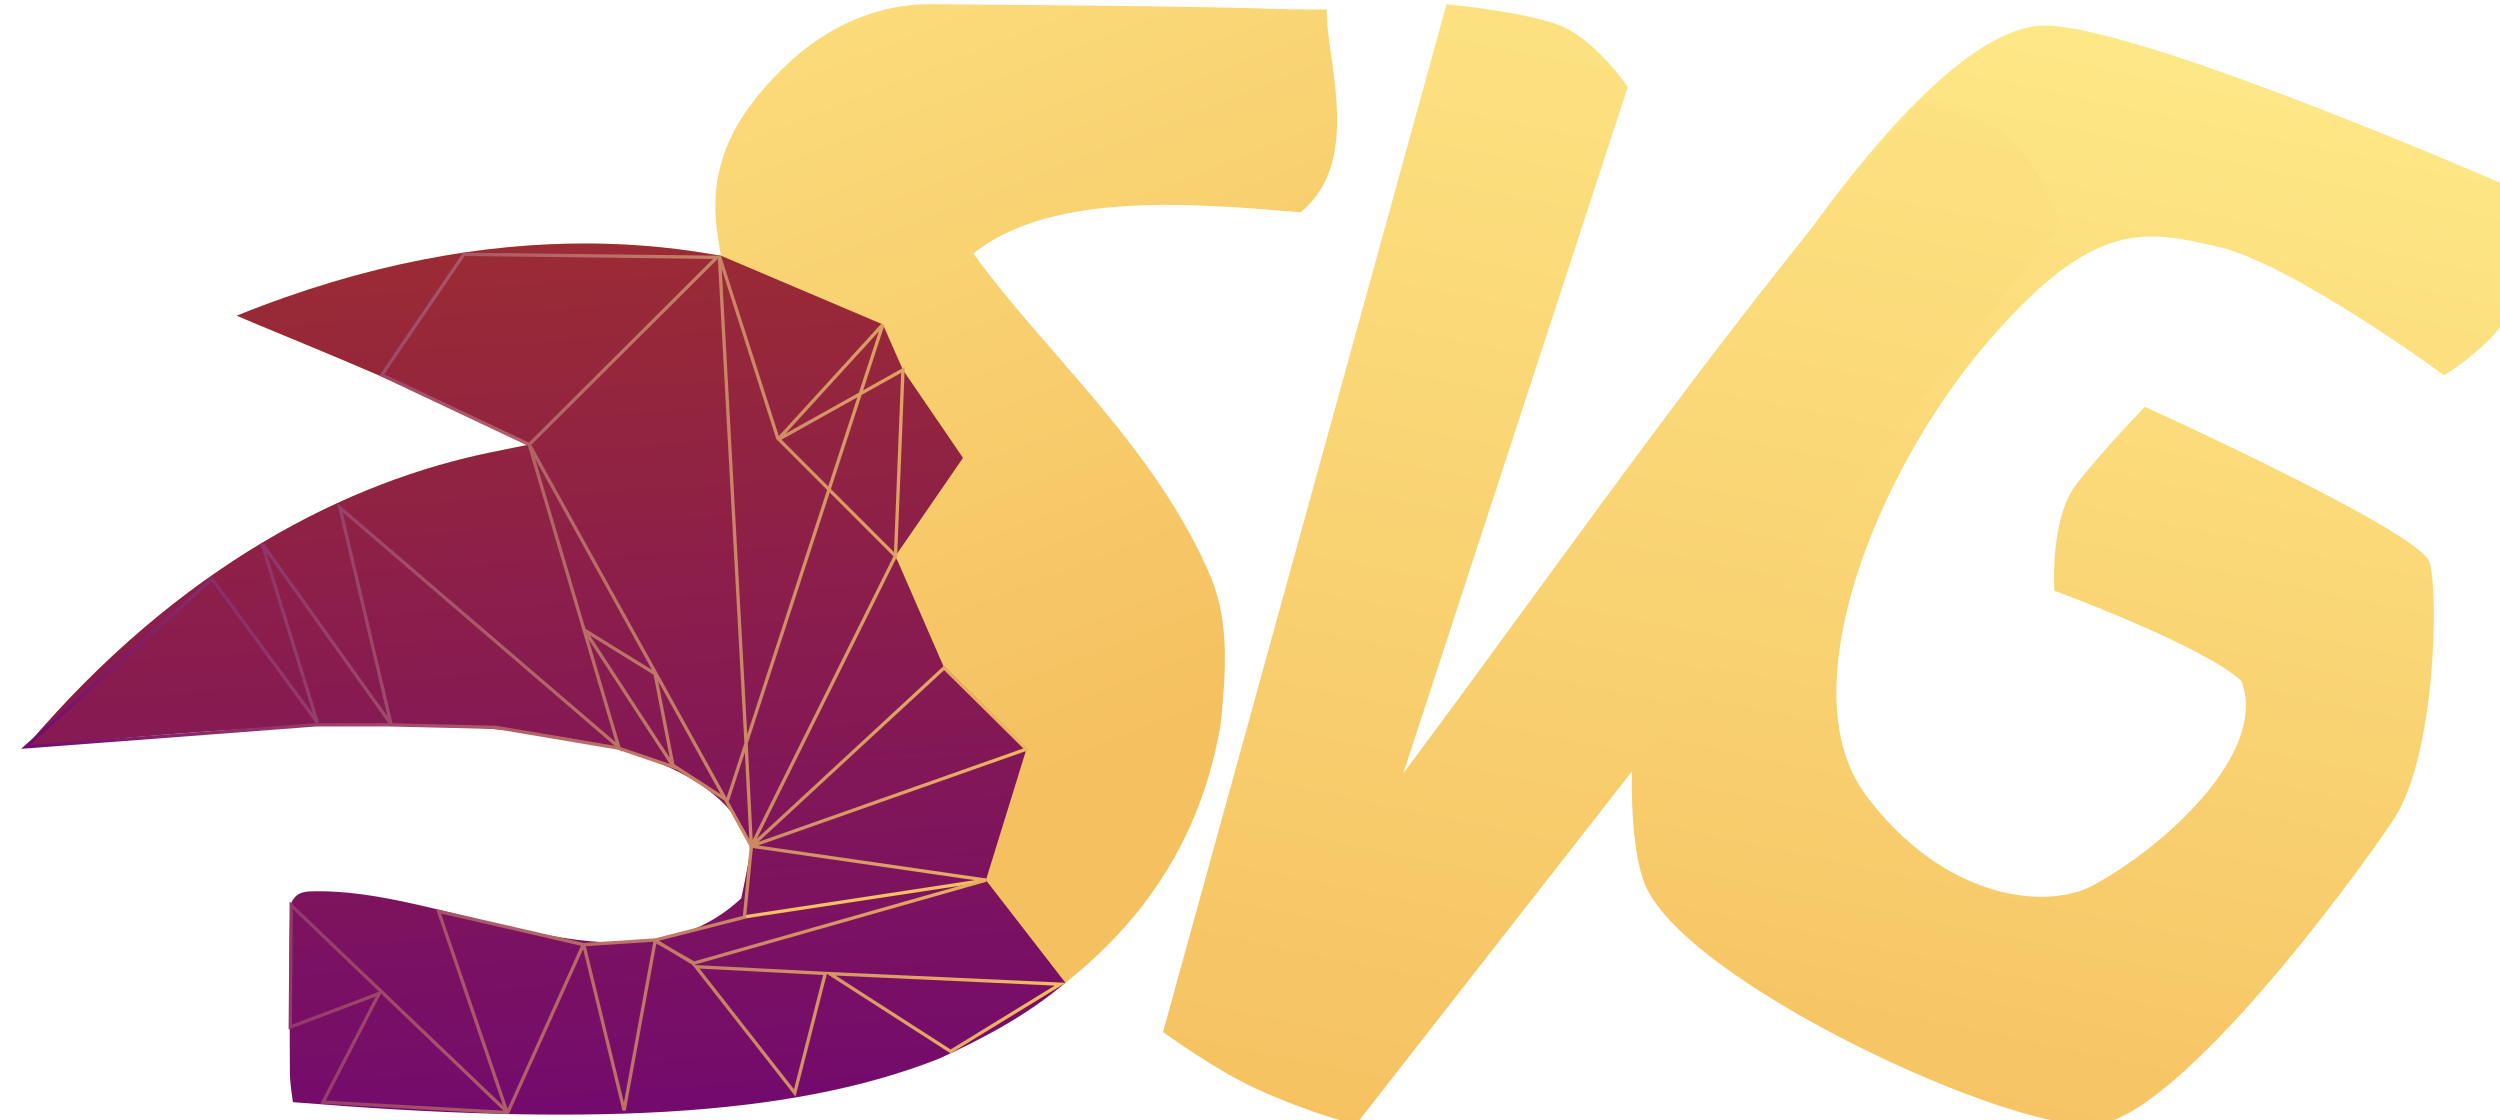 <?xml version="1.0" encoding="UTF-8" standalone="no"?>
<svg
   xmlns:dc="http://purl.org/dc/elements/1.1/"
   xmlns:cc="http://creativecommons.org/ns#"
   xmlns:rdf="http://www.w3.org/1999/02/22-rdf-syntax-ns#"
   xmlns:svg="http://www.w3.org/2000/svg"
   xmlns="http://www.w3.org/2000/svg"
   xmlns:xlink="http://www.w3.org/1999/xlink"
   xmlns:sodipodi="http://sodipodi.sourceforge.net/DTD/sodipodi-0.dtd"
   xmlns:inkscape="http://www.inkscape.org/namespaces/inkscape"
   inkscape:version="1.0.1 (3bc2e813f5, 2020-09-07)"
   id="svg1181"
   version="1.1"
   viewBox="0 0 199.066 89.181"
   height="89.181mm"
   width="199.066mm"
   sodipodi:docname="bevy_svg_map_logo.svg">
  <defs
     id="defs1175">
    <linearGradient
       inkscape:collect="always"
       id="linearGradient1085">
      <stop
         style="stop-color:#720a6e;stop-opacity:1"
         offset="0"
         id="stop1081" />
      <stop
         style="stop-color:#f5c060;stop-opacity:1"
         offset="1"
         id="stop1083" />
    </linearGradient>
    <linearGradient
       inkscape:collect="always"
       id="linearGradient1057">
      <stop
         style="stop-color:#f5c060;stop-opacity:1;"
         offset="0"
         id="stop1053" />
      <stop
         style="stop-color:#ffec8b;stop-opacity:1"
         offset="1"
         id="stop1055" />
    </linearGradient>
    <radialGradient
       id="f"
       cx="2676.34"
       cy="1896.41"
       r="88.31"
       gradientUnits="userSpaceOnUse"
       gradientTransform="matrix(1.8,0.467,-0.365,1.406,-3967.03,-3019.95)"
       fy="1896.41"
       fx="2676.34"
       xlink:href="#a" />
    <linearGradient
       id="a">
      <stop
         stop-color="#f95"
         offset="0"
         id="stop995" />
      <stop
         stop-opacity="0"
         stop-color="#f95"
         offset="1"
         id="stop997" />
    </linearGradient>
    <linearGradient
       id="e"
       x1="723.73"
       x2="943.97"
       y1="1985.2"
       y2="1604.77"
       gradientTransform="translate(-553.986,-998.09)"
       gradientUnits="userSpaceOnUse"
       xlink:href="#b" />
    <linearGradient
       id="b">
      <stop
         stop-color="#660080"
         offset="0"
         id="stop1001" />
      <stop
         stop-color="#b03c15"
         offset="1"
         id="stop1003" />
    </linearGradient>
    <linearGradient
       id="d"
       x1="1353.9"
       x2="1249.59"
       y1="1924.31"
       y2="1659.31"
       gradientTransform="translate(-1044.01,-999.505)"
       gradientUnits="userSpaceOnUse"
       xlink:href="#c" />
    <linearGradient
       id="c">
      <stop
         stop-color="#efa747"
         offset="0"
         id="stop1007" />
      <stop
         stop-color="#ffed8c"
         offset="1"
         id="stop1009" />
    </linearGradient>
    <linearGradient
       inkscape:collect="always"
       xlink:href="#linearGradient1085"
       id="linearGradient1049"
       x1="127.219"
       y1="155.411"
       x2="203.447"
       y2="155.411"
       gradientUnits="userSpaceOnUse" />
    <linearGradient
       inkscape:collect="always"
       xlink:href="#linearGradient1057"
       id="linearGradient1051"
       gradientUnits="userSpaceOnUse"
       x1="2227.267"
       y1="2360.13"
       x2="2171.709"
       y2="2218.47"
       gradientTransform="translate(-33.077,-738.376)" />
    <linearGradient
       inkscape:collect="always"
       xlink:href="#linearGradient1085"
       id="linearGradient1087"
       gradientUnits="userSpaceOnUse"
       x1="127.219"
       y1="155.411"
       x2="203.447"
       y2="155.411" />
    <linearGradient
       inkscape:collect="always"
       xlink:href="#linearGradient1085"
       id="linearGradient1113"
       x1="150.125"
       y1="326.293"
       x2="466.322"
       y2="326.293"
       gradientUnits="userSpaceOnUse" />
    <linearGradient
       inkscape:collect="always"
       xlink:href="#linearGradient1085"
       id="linearGradient1113-7"
       x1="150.125"
       y1="326.293"
       x2="466.322"
       y2="326.293"
       gradientUnits="userSpaceOnUse"
       gradientTransform="translate(-150.125,-188.897)" />
    <linearGradient
       inkscape:collect="always"
       xlink:href="#linearGradient1085"
       id="linearGradient1196"
       gradientUnits="userSpaceOnUse"
       x1="150.125"
       y1="326.293"
       x2="466.322"
       y2="326.293"
       gradientTransform="matrix(0.395,0,0,0.395,1990.936,1493.322)" />
    <linearGradient
       inkscape:collect="always"
       xlink:href="#linearGradient1057"
       id="linearGradient1204"
       gradientUnits="userSpaceOnUse"
       gradientTransform="translate(-212.774,-766.327)"
       x1="2227.267"
       y1="2360.13"
       x2="2171.709"
       y2="2218.47" />
    <linearGradient
       inkscape:collect="always"
       xlink:href="#linearGradient1085"
       id="linearGradient1206"
       gradientUnits="userSpaceOnUse"
       gradientTransform="matrix(0.395,0,0,0.395,1988.534,1494.119)"
       x1="150.125"
       y1="326.293"
       x2="466.322"
       y2="326.293" />
    <linearGradient
       inkscape:collect="always"
       xlink:href="#linearGradient1085"
       id="linearGradient893"
       gradientUnits="userSpaceOnUse"
       gradientTransform="matrix(0.395,0,0,0.395,2093.47,1465.371)"
       x1="150.125"
       y1="326.293"
       x2="466.322"
       y2="326.293" />
    <meshgradient
       inkscape:collect="always"
       id="meshgradient895"
       gradientUnits="userSpaceOnUse"
       gradientTransform="translate(-59.212,-2.744)"
       x="2169.874"
       y="1622.802">
      <meshrow
         id="meshrow1703">
        <meshpatch
           id="meshpatch1705">
          <stop
             path="c 9.266,0  18.531,0  27.797,0"
             style="stop-color:#ffffff;stop-opacity:1"
             id="stop1707" />
          <stop
             path="c 0,1.026  0,2.052  0,3.078"
             style="stop-color:#800080;stop-opacity:1"
             id="stop1709" />
          <stop
             path="c -9.266,0  -18.896,0.779  -28.162,0.779"
             style="stop-color:#ffffff;stop-opacity:1"
             id="stop1711" />
          <stop
             path="c -0,-1.026  0.365,-2.831  0.365,-3.857"
             style="stop-color:#800080;stop-opacity:1"
             id="stop1713" />
        </meshpatch>
      </meshrow>
    </meshgradient>
    <linearGradient
       inkscape:collect="always"
       xlink:href="#linearGradient1085"
       id="linearGradient909"
       gradientUnits="userSpaceOnUse"
       gradientTransform="translate(-59.212,-2.744)"
       x1="150.125"
       y1="326.293"
       x2="466.322"
       y2="326.293" />
    <linearGradient
       inkscape:collect="always"
       xlink:href="#b"
       id="linearGradient911"
       gradientUnits="userSpaceOnUse"
       gradientTransform="translate(-59.212,-2.744)"
       x1="2173.143"
       y1="1683.47"
       x2="2161.602"
       y2="1491.551" />
    <linearGradient
       inkscape:collect="always"
       xlink:href="#linearGradient1057"
       id="linearGradient913"
       gradientUnits="userSpaceOnUse"
       gradientTransform="translate(69.458,-766.327)"
       x1="2227.267"
       y1="2360.13"
       x2="2171.709"
       y2="2218.47" />
    <linearGradient
       inkscape:collect="always"
       xlink:href="#linearGradient1057"
       id="linearGradient913-3"
       gradientUnits="userSpaceOnUse"
       gradientTransform="matrix(2.534,-5.9327069e-8,5.9327069e-8,2.534,-5281.034,-5770.086)"
       x1="2227.267"
       y1="2360.13"
       x2="2171.709"
       y2="2218.47" />
    <linearGradient
       inkscape:collect="always"
       xlink:href="#linearGradient1057"
       id="linearGradient1768"
       gradientUnits="userSpaceOnUse"
       gradientTransform="rotate(28.922,3826.839,2120.988)"
       x1="2339.575"
       y1="2411.483"
       x2="2293.447"
       y2="2260.714" />
    <linearGradient
       inkscape:collect="always"
       xlink:href="#linearGradient1057"
       id="linearGradient1770"
       gradientUnits="userSpaceOnUse"
       gradientTransform="rotate(28.965,3751.216,2124.57)"
       x1="2261.026"
       y1="2409.124"
       x2="2205.027"
       y2="2232.048" />
    <linearGradient
       inkscape:collect="always"
       xlink:href="#linearGradient1057"
       id="linearGradient1782"
       gradientUnits="userSpaceOnUse"
       gradientTransform="matrix(0.395,0,0,0.395,-2387.812,-2010.046)"
       x1="2227.267"
       y1="2360.13"
       x2="2171.709"
       y2="2218.47" />
    <linearGradient
       inkscape:collect="always"
       xlink:href="#linearGradient1057"
       id="linearGradient1799"
       gradientUnits="userSpaceOnUse"
       gradientTransform="translate(-59.212,-760.62)"
       x1="2227.267"
       y1="2360.13"
       x2="2171.709"
       y2="2218.47" />
    <linearGradient
       inkscape:collect="always"
       xlink:href="#linearGradient1085"
       id="linearGradient1801"
       gradientUnits="userSpaceOnUse"
       gradientTransform="matrix(0.395,0,0,0.395,1964.8,1471.078)"
       x1="150.125"
       y1="326.293"
       x2="466.322"
       y2="326.293" />
    <linearGradient
       inkscape:collect="always"
       xlink:href="#linearGradient1057"
       id="linearGradient1817"
       gradientUnits="userSpaceOnUse"
       gradientTransform="rotate(28.922,3751.44,1874.374)"
       x1="2339.575"
       y1="2411.483"
       x2="2293.447"
       y2="2260.714" />
    <linearGradient
       inkscape:collect="always"
       xlink:href="#linearGradient1057"
       id="linearGradient1819"
       gradientUnits="userSpaceOnUse"
       gradientTransform="rotate(28.965,3675.835,1878.344)"
       x1="2261.026"
       y1="2409.124"
       x2="2205.027"
       y2="2232.048" />
    <linearGradient
       inkscape:collect="always"
       xlink:href="#linearGradient1057"
       id="linearGradient1849"
       gradientUnits="userSpaceOnUse"
       gradientTransform="rotate(28.922,3751.44,1874.374)"
       x1="2339.575"
       y1="2411.483"
       x2="2293.447"
       y2="2260.714" />
    <linearGradient
       inkscape:collect="always"
       xlink:href="#linearGradient1085"
       id="linearGradient1851"
       gradientUnits="userSpaceOnUse"
       x1="127.219"
       y1="155.411"
       x2="203.447"
       y2="155.411" />
    <linearGradient
       inkscape:collect="always"
       xlink:href="#linearGradient1085"
       id="linearGradient1853"
       gradientUnits="userSpaceOnUse"
       x1="127.219"
       y1="155.411"
       x2="203.447"
       y2="155.411" />
  </defs>
  <sodipodi:namedview
     inkscape:window-maximized="1"
     inkscape:window-y="40"
     inkscape:window-x="10"
     inkscape:window-height="1026"
     inkscape:window-width="1896"
     showborder="false"
     showgrid="false"
     inkscape:document-rotation="0"
     inkscape:current-layer="g1829"
     inkscape:document-units="mm"
     inkscape:cy="124.94326"
     inkscape:cx="249.87506"
     inkscape:zoom="0.70640324"
     inkscape:pageshadow="2"
     inkscape:pageopacity="0.0"
     borderopacity="1.0"
     bordercolor="#666666"
     pagecolor="#ffffff"
     id="base"
     fit-margin-top="0"
     fit-margin-left="0"
     fit-margin-right="0"
     fit-margin-bottom="0"
     inkscape:snap-nodes="false"
     inkscape:snap-others="false" />
  <g
     id="layer1"
     inkscape:groupmode="layer"
     inkscape:label="Layer 1"
     transform="translate(103.81,20.777)">
    <g
       transform="translate(18.938,-40.314)"
       id="layer1-6"
       inkscape:label="Layer 1">
      <g
         id="g1051-1-2-0-8-6-0-8-1-5-6-9-6-8-9"
         transform="matrix(-1.151,0.93,0.93,1.151,19.08,-265.126)"
         style="opacity:1;fill:url(#linearGradient1049);fill-opacity:1;stroke:none;stroke-width:0.756;stroke-miterlimit:4;stroke-dasharray:none;stroke-opacity:1"
         inkscape:export-filename="/home/carter/code/bevy/assets/bevy_logo_dark.png"
         inkscape:export-xdpi="81.422768"
         inkscape:export-ydpi="81.422768">
        <g
           id="g3029-3-9-3"
           transform="matrix(-0.353,0.285,0.285,0.353,477.11,-1021.767)"
           style="opacity:1;fill:url(#linearGradient1087);fill-opacity:1">
          <g
             id="g1815"
             style="fill:url(#linearGradient1853)">
            <g
               id="g1829"
               style="fill:url(#linearGradient1851)">
              <path
                 style="font-variation-settings:normal;opacity:1;vector-effect:none;fill:url(#linearGradient1849);fill-opacity:1;stroke:none;stroke-width:3.024;stroke-linecap:butt;stroke-linejoin:miter;stroke-miterlimit:4;stroke-dasharray:none;stroke-dashoffset:0;stroke-opacity:1;stop-color:#000000;stop-opacity:1"
                 d="M 2320.753,1538.561 C 2320.753,1538.561 2321.466,1546.83 2319.869,1551.476 2318.273,1556.123 2311.44,1560.25 2311.44,1560.25 2311.44,1560.25 2293.407,1547.027 2284.697,1545.016 2275.987,1543.005 2269.898,1541.534 2257.076,1556.534 2244.255,1571.533 2233.527,1597.653 2242.881,1610.099 2252.235,1622.545 2264.321,1623.659 2269.741,1620.742 2278.176,1616.203 2290.637,1605.003 2287.369,1596.486 2282.75,1592.233 2265.197,1585.783 2265.197,1585.783 2265.197,1585.783 2264.613,1577.226 2267.852,1573.089 2271.092,1568.952 2275.935,1563.974 2275.935,1563.974 2275.935,1563.974 2308.623,1578.796 2309.704,1582.421 2310.784,1586.046 2310.444,1605.338 2305.397,1612.959 2300.349,1620.58 2280.046,1647.841 2270.286,1649.1 2260.527,1650.359 2220.567,1631.893 2216.466,1620.185 2212.364,1608.476 2217.845,1571.752 2225.604,1559.039 2233.202,1546.588 2252.046,1518.116 2264.581,1518.749 2277.117,1519.382 2320.753,1538.561 2320.753,1538.561 Z"
                 id="path1721"
                 sodipodi:nodetypes="ccccsssccscssscscc" />
              <path
                 style="font-variation-settings:normal;opacity:1;vector-effect:none;fill:url(#linearGradient1819);fill-opacity:1;stroke:none;stroke-width:3.024;stroke-linecap:butt;stroke-linejoin:miter;stroke-miterlimit:4;stroke-dasharray:none;stroke-dashoffset:0;stroke-opacity:1;stop-color:#000000;stop-opacity:1"
                 d="M 2193.129,1516.203 C 2193.129,1516.203 2202.323,1517.051 2206.556,1518.717 2210.787,1520.383 2214.625,1526.003 2214.625,1526.003 L 2187.969,1607.409 C 2207.25,1581.602 2229.925,1548.868 2249.175,1527.91 2249.175,1527.91 2254.862,1528.75 2258.97,1531.304 2263.079,1533.859 2265.917,1542.216 2265.917,1542.216 L 2182.346,1649.045 C 2182.346,1649.045 2177.365,1647.948 2170.505,1644.816 2165.598,1642.576 2159.462,1638.08 2159.462,1638.08 Z"
                 id="path1715"
                 sodipodi:nodetypes="ccccccccscc" />
              <path
                 inkscape:connector-curvature="0"
                 id="path885"
                 style="color:#000000;font-style:normal;font-variant:normal;font-weight:normal;font-stretch:normal;font-size:medium;line-height:normal;font-family:sans-serif;font-variant-ligatures:normal;font-variant-position:normal;font-variant-caps:normal;font-variant-numeric:normal;font-variant-alternates:normal;font-variant-east-asian:normal;font-feature-settings:normal;font-variation-settings:normal;text-indent:0;text-align:start;text-decoration:none;text-decoration-line:none;text-decoration-style:solid;text-decoration-color:#000000;letter-spacing:normal;word-spacing:normal;text-transform:none;writing-mode:lr-tb;direction:ltr;text-orientation:mixed;dominant-baseline:auto;baseline-shift:baseline;text-anchor:start;white-space:normal;shape-padding:0;shape-margin:0;inline-size:0;clip-rule:nonzero;display:inline;overflow:visible;visibility:visible;isolation:auto;mix-blend-mode:normal;color-interpolation:sRGB;color-interpolation-filters:linearRGB;solid-color:#000000;solid-opacity:1;vector-effect:none;fill:url(#linearGradient1799);fill-opacity:1;fill-rule:nonzero;stroke:none;stroke-width:3.024;stroke-linecap:butt;stroke-linejoin:miter;stroke-miterlimit:4;stroke-dasharray:none;stroke-dashoffset:0;stroke-opacity:1;color-rendering:auto;image-rendering:auto;shape-rendering:auto;text-rendering:auto;enable-background:accumulate;stop-color:#000000"
                 d="M 2131.934,1516.163 C 2125.961,1516.128 2119.836,1518.511 2114.573,1523.622 2107.66,1530.334 2105.513,1536.377 2106.725,1543.917 L 2107.057,1545.985 2104.991,1545.649 C 2089.803,1543.188 2071.006,1544.431 2049.62,1553.083 2055.907,1555.777 2067.446,1560.275 2080.251,1566.424 L 2084.311,1568.376 2079.897,1569.27 C 2062.988,1572.697 2042.924,1582.598 2024.598,1604.204 2032.796,1603.566 2049.551,1601.595 2067.026,1601.622 2076.74,1601.637 2086.313,1602.309 2094.112,1604.331 2101.911,1606.353 2108.138,1609.766 2110.479,1615.616 L 2110.639,1616.016 2110.563,1616.44 C 2110.179,1618.623 2109.802,1620.589 2109.446,1622.2 2108.63,1625.894 2105.436,1628.881 2101.251,1631.542 2097.065,1634.202 2091.755,1636.526 2086.237,1638.503 2075.202,1642.455 2063.881,1633.383 2058.696,1633.865 2057.594,1633.967 2057.154,1634.363 2056.729,1635.134 2056.304,1635.905 2056.07,1637.117 2056.035,1638.384 2055.99,1640.077 2056.216,1641.489 2056.403,1642.447 2090.152,1645.213 2114.827,1648.392 2132.938,1641.206 2153.289,1631.875 2163.511,1618.189 2166.304,1601.599 2166.943,1595.373 2167.326,1589.682 2165.269,1584.409 2158.79,1568.824 2145.179,1557.194 2137.005,1545.734 2146.417,1538.126 2164.273,1539.918 2175.797,1540.863 2183.337,1534.819 2178.745,1522.381 2178.926,1516.823 2167.451,1516.778 2177.797,1516.53 2131.934,1516.162 Z"
                 sodipodi:nodetypes="cscccccccccsccccscsccccccccccc" />
              <path
                 id="path887"
                 style="color:#000000;font-style:normal;font-variant:normal;font-weight:normal;font-stretch:normal;font-size:medium;line-height:normal;font-family:sans-serif;font-variant-ligatures:normal;font-variant-position:normal;font-variant-caps:normal;font-variant-numeric:normal;font-variant-alternates:normal;font-variant-east-asian:normal;font-feature-settings:normal;font-variation-settings:normal;text-indent:0;text-align:start;text-decoration:none;text-decoration-line:none;text-decoration-style:solid;text-decoration-color:#000000;letter-spacing:normal;word-spacing:normal;text-transform:none;writing-mode:lr-tb;direction:ltr;text-orientation:mixed;dominant-baseline:auto;baseline-shift:baseline;text-anchor:start;white-space:normal;shape-padding:0;shape-margin:0;inline-size:0;clip-rule:nonzero;display:inline;overflow:visible;visibility:visible;isolation:auto;mix-blend-mode:normal;color-interpolation:sRGB;color-interpolation-filters:linearRGB;solid-color:#000000;solid-opacity:1;vector-effect:none;fill:url(#linearGradient911);fill-opacity:1;fill-rule:nonzero;stroke:none;stroke-width:3.024;stroke-linecap:butt;stroke-linejoin:miter;stroke-miterlimit:4;stroke-dasharray:none;stroke-dashoffset:0;stroke-opacity:1;color-rendering:auto;image-rendering:auto;shape-rendering:auto;text-rendering:auto;enable-background:accumulate;stop-color:#000000"
                 d="M 2091.343,1544.533 C 2079.026,1544.473 2064.991,1546.864 2049.62,1553.082 2055.906,1555.777 2067.446,1560.275 2080.251,1566.424 L 2084.311,1568.376 2079.897,1569.27 C 2062.988,1572.697 2042.924,1582.597 2024.598,1604.203 2032.796,1603.566 2049.551,1601.595 2067.026,1601.622 2076.74,1601.637 2086.313,1602.309 2094.112,1604.331 2101.911,1606.353 2108.137,1609.766 2110.479,1615.616 L 2110.639,1616.016 2110.563,1616.44 C 2110.178,1618.623 2109.802,1620.589 2109.446,1622.199 2095.924,1634.851 2074.426,1620.609 2058.064,1621.378 2056.962,1621.481 2056.521,1621.877 2056.097,1622.648 2055.672,1623.419 2055.928,1641.034 2055.894,1642.301 2055.848,1643.994 2056.261,1646.363 2056.261,1646.363 2090.011,1649.13 2114.827,1648.392 2132.939,1641.206 2138.563,1638.627 2143.454,1635.973 2147.88,1632.235 L 2138.459,1620.058 2143.268,1604.524 2133.513,1594.877 2127.747,1581.606 2135.76,1569.977 2128.642,1559.541 2126.266,1554.148 2107.057,1545.985 2104.991,1545.649 C 2100.719,1544.957 2096.163,1544.557 2091.343,1544.533 Z M 2107.057,1545.985 2107.039,1545.816 C 2107.032,1545.805 2107.028,1545.791 2107.024,1545.777 Z"
                 sodipodi:nodetypes="cccccccccccccccccccccccccccccccc" />
              <path
                 style="font-variation-settings:normal;vector-effect:none;fill:url(#meshgradient895);fill-opacity:1;stroke:url(#linearGradient909);stroke-width:0.395px;stroke-linecap:butt;stroke-linejoin:miter;stroke-miterlimit:4;stroke-dasharray:none;stroke-dashoffset:0;stroke-opacity:1;stop-color:#000000"
                 d="M 2109.858,1624.397 2138.459,1620.058"
                 id="path889"
                 sodipodi:nodetypes="cc" />
              <path
                 id="path891"
                 style="fill:none;stroke:url(#linearGradient1801);stroke-width:0.395px;stroke-linecap:butt;stroke-linejoin:miter;stroke-opacity:1"
                 d="M 2076.565,1545.812 2066.83,1560.111 2084.311,1568.376 2106.597,1546.176 Z M 2106.873,1546.048 2110.016,1603.825 2119.865,1573.716 2113.917,1567.761 2123.577,1562.368 2126.266,1554.148 2113.874,1567.718 2113.793,1567.637 Z M 2123.577,1562.368 2119.865,1573.716 2127.747,1581.606 2128.643,1559.541 Z M 2127.747,1581.606 2110.639,1616.016 2110.016,1603.825 2107.808,1610.575 2107.789,1610.602 2107.569,1610.459 2110.64,1616.016 2109.813,1624.448 2099.232,1627.144 2090.758,1627.698 2095.537,1647.351 2099.224,1627.255 2103.834,1629.888 2138.459,1620.058 2110.64,1616.016 Z M 2110.64,1616.016 2143.268,1604.524 2133.514,1594.877 Z M 2103.919,1630.033 2099.224,1627.187 2103.961,1630.052 Z M 2104.066,1630.319 2115.774,1645.288 2119.402,1631.118 Z M 2119.912,1631.141 2134.263,1640.371 2147.268,1632.405 Z M 2090.711,1627.687 2073.541,1623.735 2081.628,1647.499 2056.063,1623.016 2055.944,1637.456 2066.489,1633.478 2059.823,1646.363 2081.733,1647.605 Z M 2107.569,1610.459 2084.311,1568.376 2094.919,1604.267 2061.857,1575.854 2067.914,1601.536 2052.596,1580.079 2059.177,1601.336 2046.679,1584.299 2024.598,1604.203 2059.028,1601.609 2067.702,1601.611 2080.357,1601.922 2094.85,1604.374 2101.442,1606.627 2090.864,1590.391 2099.223,1595.56 2101.339,1606.415 Z"
                 sodipodi:nodetypes="cccccccccccccccccccccccccccccccccccccccccccccccccccccccccccccccccccccccccccccc" />
            </g>
          </g>
        </g>
      </g>
    </g>
  </g>
  <script
     id="mesh_polyfill"
     type="text/javascript">
!function(){const t=&quot;http://www.w3.org/2000/svg&quot;,e=&quot;http://www.w3.org/1999/xlink&quot;,s=&quot;http://www.w3.org/1999/xhtml&quot;,r=2;if(document.createElementNS(t,&quot;meshgradient&quot;).x)return;const n=(t,e,s,r)=&gt;{let n=new x(.5*(e.x+s.x),.5*(e.y+s.y)),o=new x(.5*(t.x+e.x),.5*(t.y+e.y)),i=new x(.5*(s.x+r.x),.5*(s.y+r.y)),a=new x(.5*(n.x+o.x),.5*(n.y+o.y)),h=new x(.5*(n.x+i.x),.5*(n.y+i.y)),l=new x(.5*(a.x+h.x),.5*(a.y+h.y));return[[t,o,a,l],[l,h,i,r]]},o=t=&gt;{let e=t[0].distSquared(t[1]),s=t[2].distSquared(t[3]),r=.25*t[0].distSquared(t[2]),n=.25*t[1].distSquared(t[3]),o=e&gt;s?e:s,i=r&gt;n?r:n;return 18*(o&gt;i?o:i)},i=(t,e)=&gt;Math.sqrt(t.distSquared(e)),a=(t,e)=&gt;t.scale(2/3).add(e.scale(1/3)),h=t=&gt;{let e,s,r,n,o,i,a,h=new g;return t.match(/(\w+\(\s*[^)]+\))+/g).forEach(t=&gt;{let l=t.match(/[\w.-]+/g),d=l.shift();switch(d){case&quot;translate&quot;:2===l.length?e=new g(1,0,0,1,l[0],l[1]):(console.error(&quot;mesh.js: translate does not have 2 arguments!&quot;),e=new g(1,0,0,1,0,0)),h=h.append(e);break;case&quot;scale&quot;:1===l.length?s=new g(l[0],0,0,l[0],0,0):2===l.length?s=new g(l[0],0,0,l[1],0,0):(console.error(&quot;mesh.js: scale does not have 1 or 2 arguments!&quot;),s=new g(1,0,0,1,0,0)),h=h.append(s);break;case&quot;rotate&quot;:if(3===l.length&amp;&amp;(e=new g(1,0,0,1,l[1],l[2]),h=h.append(e)),l[0]){r=l[0]*Math.PI/180;let t=Math.cos(r),e=Math.sin(r);Math.abs(t)&lt;1e-16&amp;&amp;(t=0),Math.abs(e)&lt;1e-16&amp;&amp;(e=0),a=new g(t,e,-e,t,0,0),h=h.append(a)}else console.error(&quot;math.js: No argument to rotate transform!&quot;);3===l.length&amp;&amp;(e=new g(1,0,0,1,-l[1],-l[2]),h=h.append(e));break;case&quot;skewX&quot;:l[0]?(r=l[0]*Math.PI/180,n=Math.tan(r),o=new g(1,0,n,1,0,0),h=h.append(o)):console.error(&quot;math.js: No argument to skewX transform!&quot;);break;case&quot;skewY&quot;:l[0]?(r=l[0]*Math.PI/180,n=Math.tan(r),i=new g(1,n,0,1,0,0),h=h.append(i)):console.error(&quot;math.js: No argument to skewY transform!&quot;);break;case&quot;matrix&quot;:6===l.length?h=h.append(new g(...l)):console.error(&quot;math.js: Incorrect number of arguments for matrix!&quot;);break;default:console.error(&quot;mesh.js: Unhandled transform type: &quot;+d)}}),h},l=t=&gt;{let e=[],s=t.split(/[ ,]+/);for(let t=0,r=s.length-1;t&lt;r;t+=2)e.push(new x(parseFloat(s[t]),parseFloat(s[t+1])));return e},d=(t,e)=&gt;{for(let s in e)t.setAttribute(s,e[s])},c=(t,e,s,r,n)=&gt;{let o,i,a=[0,0,0,0];for(let h=0;h&lt;3;++h)e[h]&lt;t[h]&amp;&amp;e[h]&lt;s[h]||t[h]&lt;e[h]&amp;&amp;s[h]&lt;e[h]?a[h]=0:(a[h]=.5*((e[h]-t[h])/r+(s[h]-e[h])/n),o=Math.abs(3*(e[h]-t[h])/r),i=Math.abs(3*(s[h]-e[h])/n),a[h]&gt;o?a[h]=o:a[h]&gt;i&amp;&amp;(a[h]=i));return a},u=[[1,0,0,0,0,0,0,0,0,0,0,0,0,0,0,0],[0,0,0,0,1,0,0,0,0,0,0,0,0,0,0,0],[-3,3,0,0,-2,-1,0,0,0,0,0,0,0,0,0,0],[2,-2,0,0,1,1,0,0,0,0,0,0,0,0,0,0],[0,0,0,0,0,0,0,0,1,0,0,0,0,0,0,0],[0,0,0,0,0,0,0,0,0,0,0,0,1,0,0,0],[0,0,0,0,0,0,0,0,-3,3,0,0,-2,-1,0,0],[0,0,0,0,0,0,0,0,2,-2,0,0,1,1,0,0],[-3,0,3,0,0,0,0,0,-2,0,-1,0,0,0,0,0],[0,0,0,0,-3,0,3,0,0,0,0,0,-2,0,-1,0],[9,-9,-9,9,6,3,-6,-3,6,-6,3,-3,4,2,2,1],[-6,6,6,-6,-3,-3,3,3,-4,4,-2,2,-2,-2,-1,-1],[2,0,-2,0,0,0,0,0,1,0,1,0,0,0,0,0],[0,0,0,0,2,0,-2,0,0,0,0,0,1,0,1,0],[-6,6,6,-6,-4,-2,4,2,-3,3,-3,3,-2,-1,-2,-1],[4,-4,-4,4,2,2,-2,-2,2,-2,2,-2,1,1,1,1]],f=t=&gt;{let e=[];for(let s=0;s&lt;16;++s){e[s]=0;for(let r=0;r&lt;16;++r)e[s]+=u[s][r]*t[r]}return e},p=(t,e,s)=&gt;{const r=e*e,n=s*s,o=e*e*e,i=s*s*s;return t[0]+t[1]*e+t[2]*r+t[3]*o+t[4]*s+t[5]*s*e+t[6]*s*r+t[7]*s*o+t[8]*n+t[9]*n*e+t[10]*n*r+t[11]*n*o+t[12]*i+t[13]*i*e+t[14]*i*r+t[15]*i*o},y=t=&gt;{let e=[],s=[],r=[];for(let s=0;s&lt;4;++s)e[s]=[],e[s][0]=n(t[0][s],t[1][s],t[2][s],t[3][s]),e[s][1]=[],e[s][1].push(...n(...e[s][0][0])),e[s][1].push(...n(...e[s][0][1])),e[s][2]=[],e[s][2].push(...n(...e[s][1][0])),e[s][2].push(...n(...e[s][1][1])),e[s][2].push(...n(...e[s][1][2])),e[s][2].push(...n(...e[s][1][3]));for(let t=0;t&lt;8;++t){s[t]=[];for(let r=0;r&lt;4;++r)s[t][r]=[],s[t][r][0]=n(e[0][2][t][r],e[1][2][t][r],e[2][2][t][r],e[3][2][t][r]),s[t][r][1]=[],s[t][r][1].push(...n(...s[t][r][0][0])),s[t][r][1].push(...n(...s[t][r][0][1])),s[t][r][2]=[],s[t][r][2].push(...n(...s[t][r][1][0])),s[t][r][2].push(...n(...s[t][r][1][1])),s[t][r][2].push(...n(...s[t][r][1][2])),s[t][r][2].push(...n(...s[t][r][1][3]))}for(let t=0;t&lt;8;++t){r[t]=[];for(let e=0;e&lt;8;++e)r[t][e]=[],r[t][e][0]=s[t][0][2][e],r[t][e][1]=s[t][1][2][e],r[t][e][2]=s[t][2][2][e],r[t][e][3]=s[t][3][2][e]}return r};class x{constructor(t,e){this.x=t||0,this.y=e||0}toString(){return`(x=${this.x}, y=${this.y})`}clone(){return new x(this.x,this.y)}add(t){return new x(this.x+t.x,this.y+t.y)}scale(t){return void 0===t.x?new x(this.x*t,this.y*t):new x(this.x*t.x,this.y*t.y)}distSquared(t){let e=this.x-t.x,s=this.y-t.y;return e*e+s*s}transform(t){let e=this.x*t.a+this.y*t.c+t.e,s=this.x*t.b+this.y*t.d+t.f;return new x(e,s)}}class g{constructor(t,e,s,r,n,o){void 0===t?(this.a=1,this.b=0,this.c=0,this.d=1,this.e=0,this.f=0):(this.a=t,this.b=e,this.c=s,this.d=r,this.e=n,this.f=o)}toString(){return`affine: ${this.a} ${this.c} ${this.e} \n       ${this.b} ${this.d} ${this.f}`}append(t){t instanceof g||console.error(&quot;mesh.js: argument to Affine.append is not affine!&quot;);let e=this.a*t.a+this.c*t.b,s=this.b*t.a+this.d*t.b,r=this.a*t.c+this.c*t.d,n=this.b*t.c+this.d*t.d,o=this.a*t.e+this.c*t.f+this.e,i=this.b*t.e+this.d*t.f+this.f;return new g(e,s,r,n,o,i)}}class w{constructor(t,e){this.nodes=t,this.colors=e}paintCurve(t,e){if(o(this.nodes)&gt;r){const s=n(...this.nodes);let r=[[],[]],o=[[],[]];for(let t=0;t&lt;4;++t)r[0][t]=this.colors[0][t],r[1][t]=(this.colors[0][t]+this.colors[1][t])/2,o[0][t]=r[1][t],o[1][t]=this.colors[1][t];let i=new w(s[0],r),a=new w(s[1],o);i.paintCurve(t,e),a.paintCurve(t,e)}else{let s=Math.round(this.nodes[0].x);if(s&gt;=0&amp;&amp;s&lt;e){let r=4*(~~this.nodes[0].y*e+s);t[r]=Math.round(this.colors[0][0]),t[r+1]=Math.round(this.colors[0][1]),t[r+2]=Math.round(this.colors[0][2]),t[r+3]=Math.round(this.colors[0][3])}}}}class m{constructor(t,e){this.nodes=t,this.colors=e}split(){let t=[[],[],[],[]],e=[[],[],[],[]],s=[[[],[]],[[],[]]],r=[[[],[]],[[],[]]];for(let s=0;s&lt;4;++s){const r=n(this.nodes[0][s],this.nodes[1][s],this.nodes[2][s],this.nodes[3][s]);t[0][s]=r[0][0],t[1][s]=r[0][1],t[2][s]=r[0][2],t[3][s]=r[0][3],e[0][s]=r[1][0],e[1][s]=r[1][1],e[2][s]=r[1][2],e[3][s]=r[1][3]}for(let t=0;t&lt;4;++t)s[0][0][t]=this.colors[0][0][t],s[0][1][t]=this.colors[0][1][t],s[1][0][t]=(this.colors[0][0][t]+this.colors[1][0][t])/2,s[1][1][t]=(this.colors[0][1][t]+this.colors[1][1][t])/2,r[0][0][t]=s[1][0][t],r[0][1][t]=s[1][1][t],r[1][0][t]=this.colors[1][0][t],r[1][1][t]=this.colors[1][1][t];return[new m(t,s),new m(e,r)]}paint(t,e){let s,n=!1;for(let t=0;t&lt;4;++t)if((s=o([this.nodes[0][t],this.nodes[1][t],this.nodes[2][t],this.nodes[3][t]]))&gt;r){n=!0;break}if(n){let s=this.split();s[0].paint(t,e),s[1].paint(t,e)}else{new w([...this.nodes[0]],[...this.colors[0]]).paintCurve(t,e)}}}class b{constructor(t){this.readMesh(t),this.type=t.getAttribute(&quot;type&quot;)||&quot;bilinear&quot;}readMesh(t){let e=[[]],s=[[]],r=Number(t.getAttribute(&quot;x&quot;)),n=Number(t.getAttribute(&quot;y&quot;));e[0][0]=new x(r,n);let o=t.children;for(let t=0,r=o.length;t&lt;r;++t){e[3*t+1]=[],e[3*t+2]=[],e[3*t+3]=[],s[t+1]=[];let r=o[t].children;for(let n=0,o=r.length;n&lt;o;++n){let o=r[n].children;for(let r=0,i=o.length;r&lt;i;++r){let i=r;0!==t&amp;&amp;++i;let h,d=o[r].getAttribute(&quot;path&quot;),c=&quot;l&quot;;null!=d&amp;&amp;(c=(h=d.match(/\s*([lLcC])\s*(.*)/))[1]);let u=l(h[2]);switch(c){case&quot;l&quot;:0===i?(e[3*t][3*n+3]=u[0].add(e[3*t][3*n]),e[3*t][3*n+1]=a(e[3*t][3*n],e[3*t][3*n+3]),e[3*t][3*n+2]=a(e[3*t][3*n+3],e[3*t][3*n])):1===i?(e[3*t+3][3*n+3]=u[0].add(e[3*t][3*n+3]),e[3*t+1][3*n+3]=a(e[3*t][3*n+3],e[3*t+3][3*n+3]),e[3*t+2][3*n+3]=a(e[3*t+3][3*n+3],e[3*t][3*n+3])):2===i?(0===n&amp;&amp;(e[3*t+3][3*n+0]=u[0].add(e[3*t+3][3*n+3])),e[3*t+3][3*n+1]=a(e[3*t+3][3*n],e[3*t+3][3*n+3]),e[3*t+3][3*n+2]=a(e[3*t+3][3*n+3],e[3*t+3][3*n])):(e[3*t+1][3*n]=a(e[3*t][3*n],e[3*t+3][3*n]),e[3*t+2][3*n]=a(e[3*t+3][3*n],e[3*t][3*n]));break;case&quot;L&quot;:0===i?(e[3*t][3*n+3]=u[0],e[3*t][3*n+1]=a(e[3*t][3*n],e[3*t][3*n+3]),e[3*t][3*n+2]=a(e[3*t][3*n+3],e[3*t][3*n])):1===i?(e[3*t+3][3*n+3]=u[0],e[3*t+1][3*n+3]=a(e[3*t][3*n+3],e[3*t+3][3*n+3]),e[3*t+2][3*n+3]=a(e[3*t+3][3*n+3],e[3*t][3*n+3])):2===i?(0===n&amp;&amp;(e[3*t+3][3*n+0]=u[0]),e[3*t+3][3*n+1]=a(e[3*t+3][3*n],e[3*t+3][3*n+3]),e[3*t+3][3*n+2]=a(e[3*t+3][3*n+3],e[3*t+3][3*n])):(e[3*t+1][3*n]=a(e[3*t][3*n],e[3*t+3][3*n]),e[3*t+2][3*n]=a(e[3*t+3][3*n],e[3*t][3*n]));break;case&quot;c&quot;:0===i?(e[3*t][3*n+1]=u[0].add(e[3*t][3*n]),e[3*t][3*n+2]=u[1].add(e[3*t][3*n]),e[3*t][3*n+3]=u[2].add(e[3*t][3*n])):1===i?(e[3*t+1][3*n+3]=u[0].add(e[3*t][3*n+3]),e[3*t+2][3*n+3]=u[1].add(e[3*t][3*n+3]),e[3*t+3][3*n+3]=u[2].add(e[3*t][3*n+3])):2===i?(e[3*t+3][3*n+2]=u[0].add(e[3*t+3][3*n+3]),e[3*t+3][3*n+1]=u[1].add(e[3*t+3][3*n+3]),0===n&amp;&amp;(e[3*t+3][3*n+0]=u[2].add(e[3*t+3][3*n+3]))):(e[3*t+2][3*n]=u[0].add(e[3*t+3][3*n]),e[3*t+1][3*n]=u[1].add(e[3*t+3][3*n]));break;case&quot;C&quot;:0===i?(e[3*t][3*n+1]=u[0],e[3*t][3*n+2]=u[1],e[3*t][3*n+3]=u[2]):1===i?(e[3*t+1][3*n+3]=u[0],e[3*t+2][3*n+3]=u[1],e[3*t+3][3*n+3]=u[2]):2===i?(e[3*t+3][3*n+2]=u[0],e[3*t+3][3*n+1]=u[1],0===n&amp;&amp;(e[3*t+3][3*n+0]=u[2])):(e[3*t+2][3*n]=u[0],e[3*t+1][3*n]=u[1]);break;default:console.error(&quot;mesh.js: &quot;+c+&quot; invalid path type.&quot;)}if(0===t&amp;&amp;0===n||r&gt;0){let e=window.getComputedStyle(o[r]).stopColor.match(/^rgb\s*\(\s*(\d+)\s*,\s*(\d+)\s*,\s*(\d+)\s*\)$/i),a=window.getComputedStyle(o[r]).stopOpacity,h=255;a&amp;&amp;(h=Math.floor(255*a)),e&amp;&amp;(0===i?(s[t][n]=[],s[t][n][0]=Math.floor(e[1]),s[t][n][1]=Math.floor(e[2]),s[t][n][2]=Math.floor(e[3]),s[t][n][3]=h):1===i?(s[t][n+1]=[],s[t][n+1][0]=Math.floor(e[1]),s[t][n+1][1]=Math.floor(e[2]),s[t][n+1][2]=Math.floor(e[3]),s[t][n+1][3]=h):2===i?(s[t+1][n+1]=[],s[t+1][n+1][0]=Math.floor(e[1]),s[t+1][n+1][1]=Math.floor(e[2]),s[t+1][n+1][2]=Math.floor(e[3]),s[t+1][n+1][3]=h):3===i&amp;&amp;(s[t+1][n]=[],s[t+1][n][0]=Math.floor(e[1]),s[t+1][n][1]=Math.floor(e[2]),s[t+1][n][2]=Math.floor(e[3]),s[t+1][n][3]=h))}}e[3*t+1][3*n+1]=new x,e[3*t+1][3*n+2]=new x,e[3*t+2][3*n+1]=new x,e[3*t+2][3*n+2]=new x,e[3*t+1][3*n+1].x=(-4*e[3*t][3*n].x+6*(e[3*t][3*n+1].x+e[3*t+1][3*n].x)+-2*(e[3*t][3*n+3].x+e[3*t+3][3*n].x)+3*(e[3*t+3][3*n+1].x+e[3*t+1][3*n+3].x)+-1*e[3*t+3][3*n+3].x)/9,e[3*t+1][3*n+2].x=(-4*e[3*t][3*n+3].x+6*(e[3*t][3*n+2].x+e[3*t+1][3*n+3].x)+-2*(e[3*t][3*n].x+e[3*t+3][3*n+3].x)+3*(e[3*t+3][3*n+2].x+e[3*t+1][3*n].x)+-1*e[3*t+3][3*n].x)/9,e[3*t+2][3*n+1].x=(-4*e[3*t+3][3*n].x+6*(e[3*t+3][3*n+1].x+e[3*t+2][3*n].x)+-2*(e[3*t+3][3*n+3].x+e[3*t][3*n].x)+3*(e[3*t][3*n+1].x+e[3*t+2][3*n+3].x)+-1*e[3*t][3*n+3].x)/9,e[3*t+2][3*n+2].x=(-4*e[3*t+3][3*n+3].x+6*(e[3*t+3][3*n+2].x+e[3*t+2][3*n+3].x)+-2*(e[3*t+3][3*n].x+e[3*t][3*n+3].x)+3*(e[3*t][3*n+2].x+e[3*t+2][3*n].x)+-1*e[3*t][3*n].x)/9,e[3*t+1][3*n+1].y=(-4*e[3*t][3*n].y+6*(e[3*t][3*n+1].y+e[3*t+1][3*n].y)+-2*(e[3*t][3*n+3].y+e[3*t+3][3*n].y)+3*(e[3*t+3][3*n+1].y+e[3*t+1][3*n+3].y)+-1*e[3*t+3][3*n+3].y)/9,e[3*t+1][3*n+2].y=(-4*e[3*t][3*n+3].y+6*(e[3*t][3*n+2].y+e[3*t+1][3*n+3].y)+-2*(e[3*t][3*n].y+e[3*t+3][3*n+3].y)+3*(e[3*t+3][3*n+2].y+e[3*t+1][3*n].y)+-1*e[3*t+3][3*n].y)/9,e[3*t+2][3*n+1].y=(-4*e[3*t+3][3*n].y+6*(e[3*t+3][3*n+1].y+e[3*t+2][3*n].y)+-2*(e[3*t+3][3*n+3].y+e[3*t][3*n].y)+3*(e[3*t][3*n+1].y+e[3*t+2][3*n+3].y)+-1*e[3*t][3*n+3].y)/9,e[3*t+2][3*n+2].y=(-4*e[3*t+3][3*n+3].y+6*(e[3*t+3][3*n+2].y+e[3*t+2][3*n+3].y)+-2*(e[3*t+3][3*n].y+e[3*t][3*n+3].y)+3*(e[3*t][3*n+2].y+e[3*t+2][3*n].y)+-1*e[3*t][3*n].y)/9}}this.nodes=e,this.colors=s}paintMesh(t,e){let s=(this.nodes.length-1)/3,r=(this.nodes[0].length-1)/3;if(&quot;bilinear&quot;===this.type||s&lt;2||r&lt;2){let n;for(let o=0;o&lt;s;++o)for(let s=0;s&lt;r;++s){let r=[];for(let t=3*o,e=3*o+4;t&lt;e;++t)r.push(this.nodes[t].slice(3*s,3*s+4));let i=[];i.push(this.colors[o].slice(s,s+2)),i.push(this.colors[o+1].slice(s,s+2)),(n=new m(r,i)).paint(t,e)}}else{let n,o,a,h,l,d,u;const x=s,g=r;s++,r++;let w=new Array(s);for(let t=0;t&lt;s;++t){w[t]=new Array(r);for(let e=0;e&lt;r;++e)w[t][e]=[],w[t][e][0]=this.nodes[3*t][3*e],w[t][e][1]=this.colors[t][e]}for(let t=0;t&lt;s;++t)for(let e=0;e&lt;r;++e)0!==t&amp;&amp;t!==x&amp;&amp;(n=i(w[t-1][e][0],w[t][e][0]),o=i(w[t+1][e][0],w[t][e][0]),w[t][e][2]=c(w[t-1][e][1],w[t][e][1],w[t+1][e][1],n,o)),0!==e&amp;&amp;e!==g&amp;&amp;(n=i(w[t][e-1][0],w[t][e][0]),o=i(w[t][e+1][0],w[t][e][0]),w[t][e][3]=c(w[t][e-1][1],w[t][e][1],w[t][e+1][1],n,o));for(let t=0;t&lt;r;++t){w[0][t][2]=[],w[x][t][2]=[];for(let e=0;e&lt;4;++e)n=i(w[1][t][0],w[0][t][0]),o=i(w[x][t][0],w[x-1][t][0]),w[0][t][2][e]=n&gt;0?2*(w[1][t][1][e]-w[0][t][1][e])/n-w[1][t][2][e]:0,w[x][t][2][e]=o&gt;0?2*(w[x][t][1][e]-w[x-1][t][1][e])/o-w[x-1][t][2][e]:0}for(let t=0;t&lt;s;++t){w[t][0][3]=[],w[t][g][3]=[];for(let e=0;e&lt;4;++e)n=i(w[t][1][0],w[t][0][0]),o=i(w[t][g][0],w[t][g-1][0]),w[t][0][3][e]=n&gt;0?2*(w[t][1][1][e]-w[t][0][1][e])/n-w[t][1][3][e]:0,w[t][g][3][e]=o&gt;0?2*(w[t][g][1][e]-w[t][g-1][1][e])/o-w[t][g-1][3][e]:0}for(let s=0;s&lt;x;++s)for(let r=0;r&lt;g;++r){let n=i(w[s][r][0],w[s+1][r][0]),o=i(w[s][r+1][0],w[s+1][r+1][0]),c=i(w[s][r][0],w[s][r+1][0]),x=i(w[s+1][r][0],w[s+1][r+1][0]),g=[[],[],[],[]];for(let t=0;t&lt;4;++t){(d=[])[0]=w[s][r][1][t],d[1]=w[s+1][r][1][t],d[2]=w[s][r+1][1][t],d[3]=w[s+1][r+1][1][t],d[4]=w[s][r][2][t]*n,d[5]=w[s+1][r][2][t]*n,d[6]=w[s][r+1][2][t]*o,d[7]=w[s+1][r+1][2][t]*o,d[8]=w[s][r][3][t]*c,d[9]=w[s+1][r][3][t]*x,d[10]=w[s][r+1][3][t]*c,d[11]=w[s+1][r+1][3][t]*x,d[12]=0,d[13]=0,d[14]=0,d[15]=0,u=f(d);for(let e=0;e&lt;9;++e){g[t][e]=[];for(let s=0;s&lt;9;++s)g[t][e][s]=p(u,e/8,s/8),g[t][e][s]&gt;255?g[t][e][s]=255:g[t][e][s]&lt;0&amp;&amp;(g[t][e][s]=0)}}h=[];for(let t=3*s,e=3*s+4;t&lt;e;++t)h.push(this.nodes[t].slice(3*r,3*r+4));l=y(h);for(let s=0;s&lt;8;++s)for(let r=0;r&lt;8;++r)(a=new m(l[s][r],[[[g[0][s][r],g[1][s][r],g[2][s][r],g[3][s][r]],[g[0][s][r+1],g[1][s][r+1],g[2][s][r+1],g[3][s][r+1]]],[[g[0][s+1][r],g[1][s+1][r],g[2][s+1][r],g[3][s+1][r]],[g[0][s+1][r+1],g[1][s+1][r+1],g[2][s+1][r+1],g[3][s+1][r+1]]]])).paint(t,e)}}}transform(t){if(t instanceof x)for(let e=0,s=this.nodes.length;e&lt;s;++e)for(let s=0,r=this.nodes[0].length;s&lt;r;++s)this.nodes[e][s]=this.nodes[e][s].add(t);else if(t instanceof g)for(let e=0,s=this.nodes.length;e&lt;s;++e)for(let s=0,r=this.nodes[0].length;s&lt;r;++s)this.nodes[e][s]=this.nodes[e][s].transform(t)}scale(t){for(let e=0,s=this.nodes.length;e&lt;s;++e)for(let s=0,r=this.nodes[0].length;s&lt;r;++s)this.nodes[e][s]=this.nodes[e][s].scale(t)}}document.querySelectorAll(&quot;rect,circle,ellipse,path,text&quot;).forEach((r,n)=&gt;{let o=r.getAttribute(&quot;id&quot;);o||(o=&quot;patchjs_shape&quot;+n,r.setAttribute(&quot;id&quot;,o));const i=r.style.fill.match(/^url\(\s*&quot;?\s*#([^\s&quot;]+)&quot;?\s*\)/),a=r.style.stroke.match(/^url\(\s*&quot;?\s*#([^\s&quot;]+)&quot;?\s*\)/);if(i&amp;&amp;i[1]){const a=document.getElementById(i[1]);if(a&amp;&amp;&quot;meshgradient&quot;===a.nodeName){const i=r.getBBox();let l=document.createElementNS(s,&quot;canvas&quot;);d(l,{width:i.width,height:i.height});const c=l.getContext(&quot;2d&quot;);let u=c.createImageData(i.width,i.height);const f=new b(a);&quot;objectBoundingBox&quot;===a.getAttribute(&quot;gradientUnits&quot;)&amp;&amp;f.scale(new x(i.width,i.height));const p=a.getAttribute(&quot;gradientTransform&quot;);null!=p&amp;&amp;f.transform(h(p)),&quot;userSpaceOnUse&quot;===a.getAttribute(&quot;gradientUnits&quot;)&amp;&amp;f.transform(new x(-i.x,-i.y)),f.paintMesh(u.data,l.width),c.putImageData(u,0,0);const y=document.createElementNS(t,&quot;image&quot;);d(y,{width:i.width,height:i.height,x:i.x,y:i.y});let g=l.toDataURL();y.setAttributeNS(e,&quot;xlink:href&quot;,g),r.parentNode.insertBefore(y,r),r.style.fill=&quot;none&quot;;const w=document.createElementNS(t,&quot;use&quot;);w.setAttributeNS(e,&quot;xlink:href&quot;,&quot;#&quot;+o);const m=&quot;patchjs_clip&quot;+n,M=document.createElementNS(t,&quot;clipPath&quot;);M.setAttribute(&quot;id&quot;,m),M.appendChild(w),r.parentElement.insertBefore(M,r),y.setAttribute(&quot;clip-path&quot;,&quot;url(#&quot;+m+&quot;)&quot;),u=null,l=null,g=null}}if(a&amp;&amp;a[1]){const o=document.getElementById(a[1]);if(o&amp;&amp;&quot;meshgradient&quot;===o.nodeName){const i=parseFloat(r.style.strokeWidth.slice(0,-2))*(parseFloat(r.style.strokeMiterlimit)||parseFloat(r.getAttribute(&quot;stroke-miterlimit&quot;))||1),a=r.getBBox(),l=Math.trunc(a.width+i),c=Math.trunc(a.height+i),u=Math.trunc(a.x-i/2),f=Math.trunc(a.y-i/2);let p=document.createElementNS(s,&quot;canvas&quot;);d(p,{width:l,height:c});const y=p.getContext(&quot;2d&quot;);let g=y.createImageData(l,c);const w=new b(o);&quot;objectBoundingBox&quot;===o.getAttribute(&quot;gradientUnits&quot;)&amp;&amp;w.scale(new x(l,c));const m=o.getAttribute(&quot;gradientTransform&quot;);null!=m&amp;&amp;w.transform(h(m)),&quot;userSpaceOnUse&quot;===o.getAttribute(&quot;gradientUnits&quot;)&amp;&amp;w.transform(new x(-u,-f)),w.paintMesh(g.data,p.width),y.putImageData(g,0,0);const M=document.createElementNS(t,&quot;image&quot;);d(M,{width:l,height:c,x:0,y:0});let S=p.toDataURL();M.setAttributeNS(e,&quot;xlink:href&quot;,S);const k=&quot;pattern_clip&quot;+n,A=document.createElementNS(t,&quot;pattern&quot;);d(A,{id:k,patternUnits:&quot;userSpaceOnUse&quot;,width:l,height:c,x:u,y:f}),A.appendChild(M),o.parentNode.appendChild(A),r.style.stroke=&quot;url(#&quot;+k+&quot;)&quot;,g=null,p=null,S=null}}})}();
</script>
</svg>
